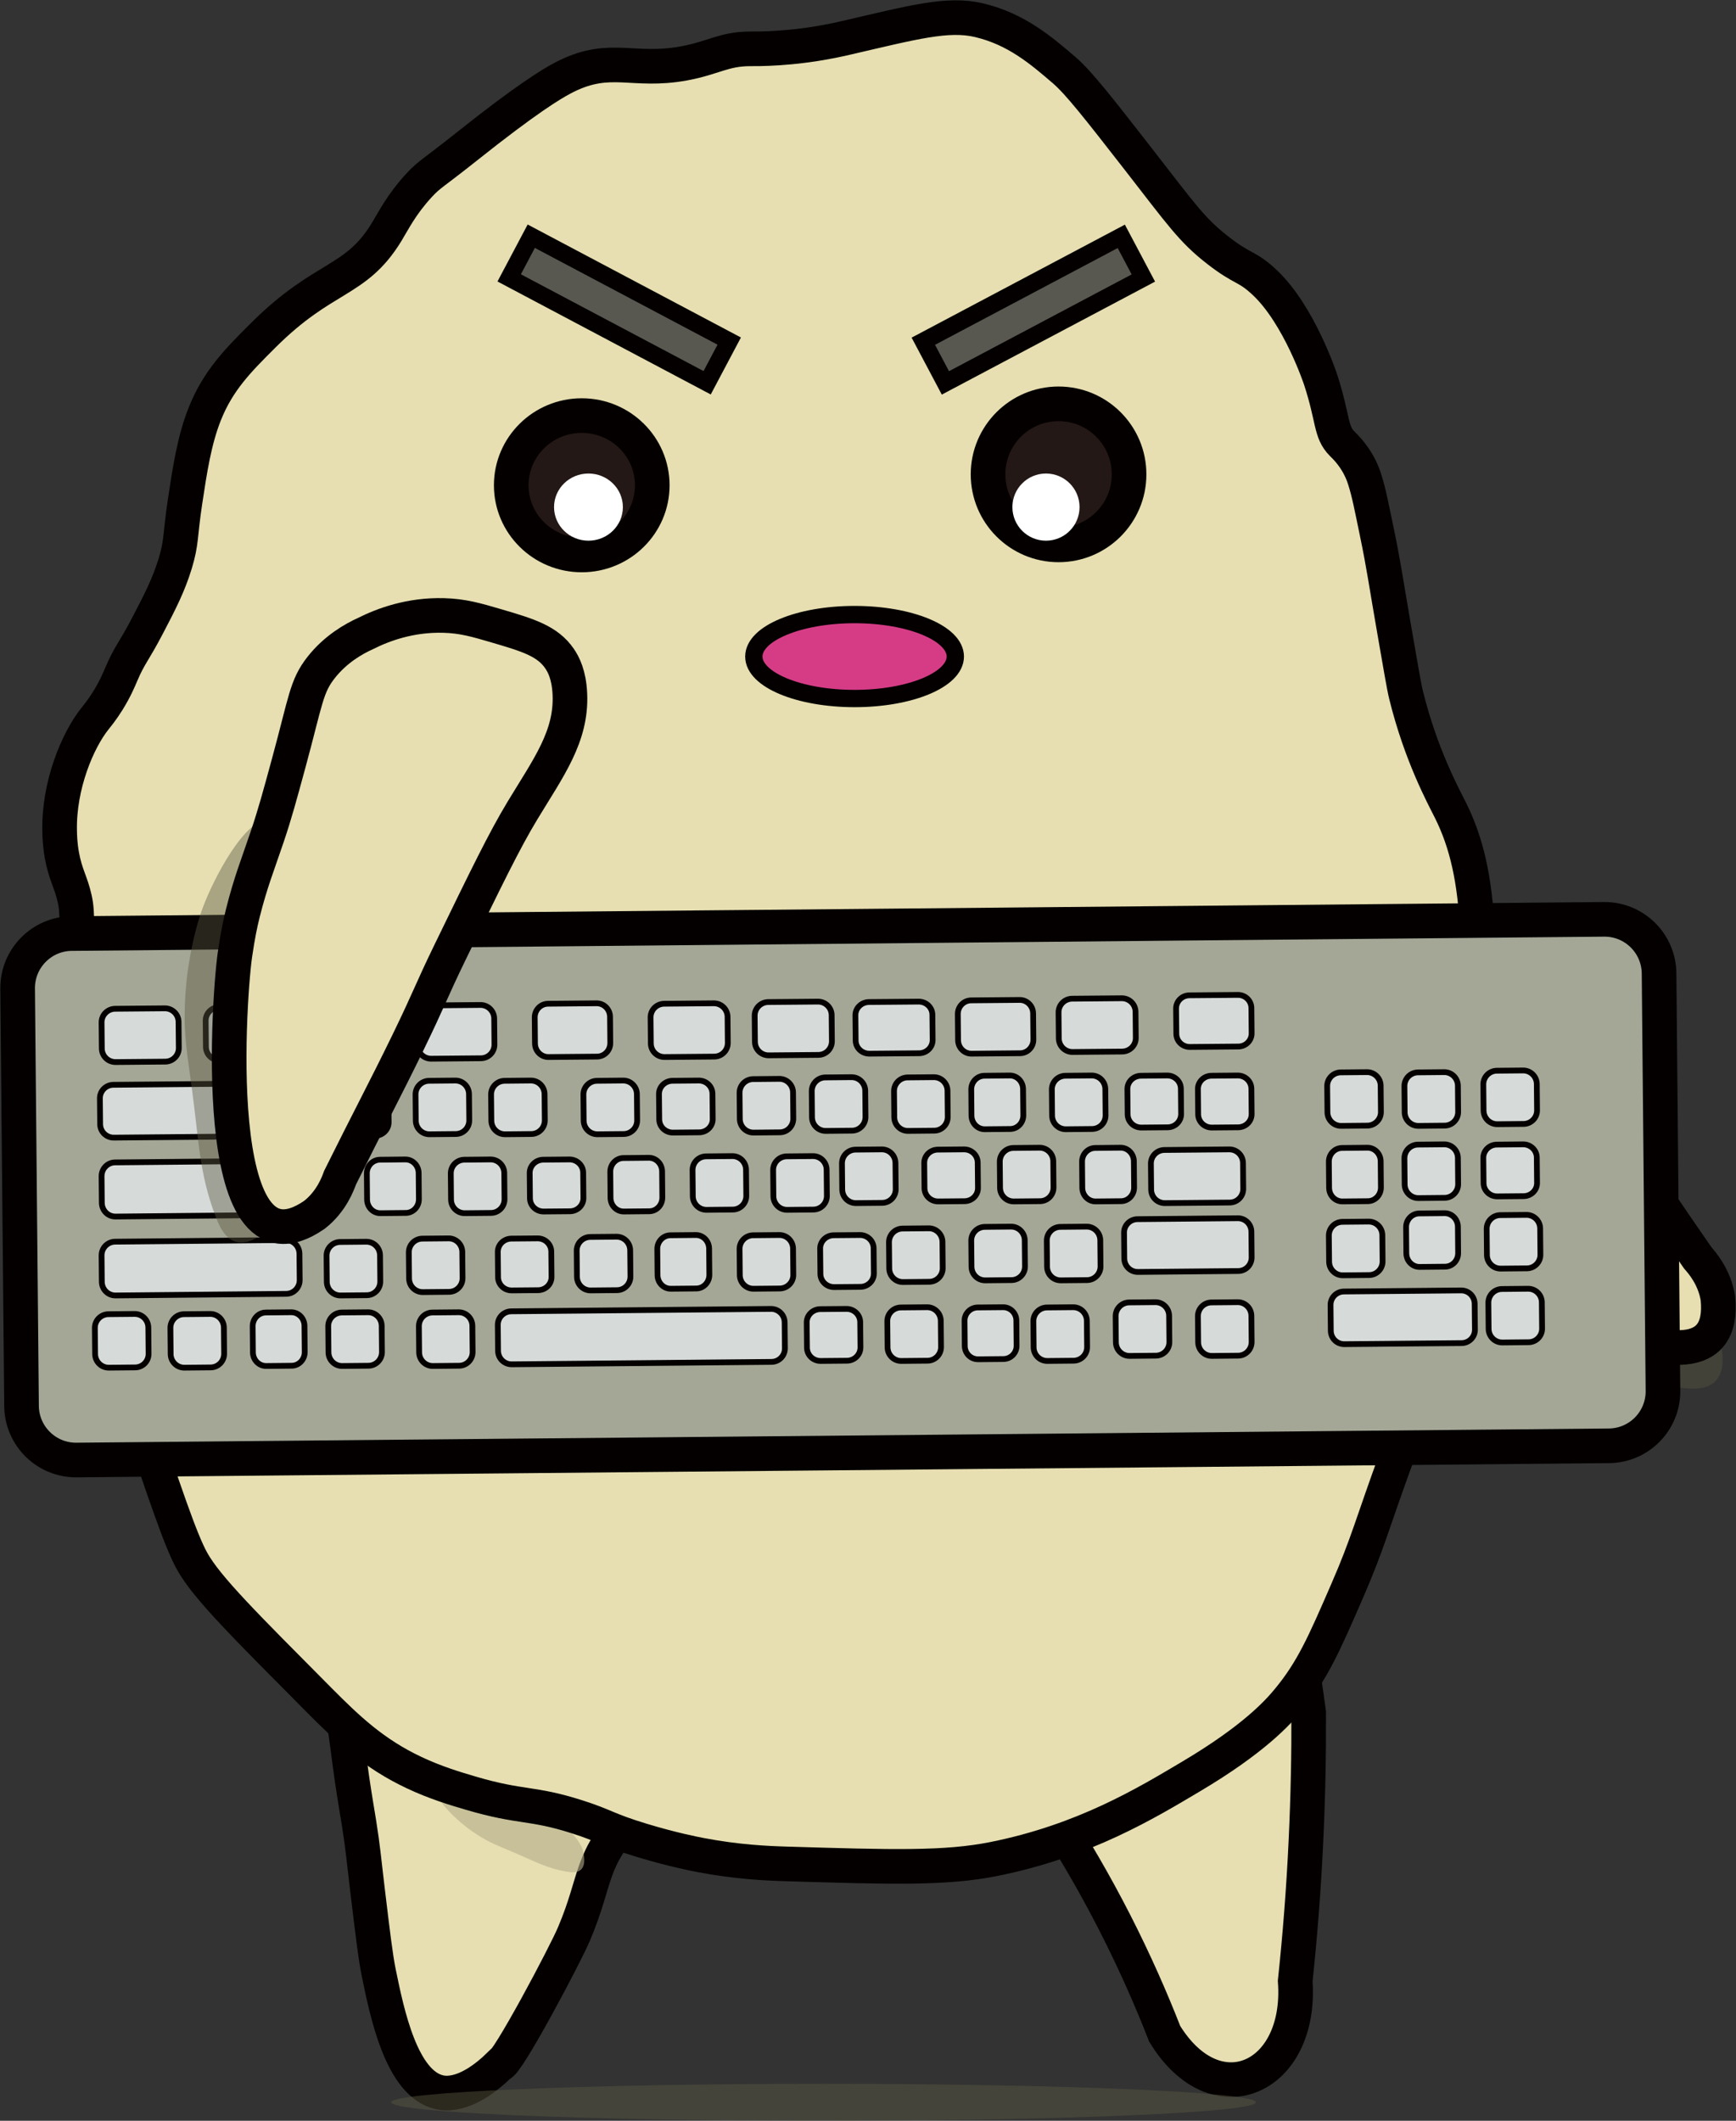 <svg width="1034" height="1263" xmlns="http://www.w3.org/2000/svg" xmlns:xlink="http://www.w3.org/1999/xlink" xml:space="preserve" overflow="hidden"><rect width="100%" height="100%" fill="#333333" stroke="none"/><g transform="translate(-2176 -690)"><path d="M2409.2 1706.28C2387.4 1687.19 2381.58 1688.96 2379.85 1690.19 2377.23 1692.07 2378.54 1696.6 2382.77 1727.99 2384.27 1739.17 2384.44 1741.08 2385.7 1749.69 2387.5 1761.9 2388.65 1768.22 2389.81 1775.51 2392.23 1790.58 2392.66 1797.04 2394.92 1815.76 2398.12 1842.37 2399.72 1855.68 2401.56 1864.69 2406.52 1888.93 2415.12 1931 2437.79 1936.04 2441.65 1936.9 2454.35 1938.56 2473.8 1919.49 2477.64 1920.27 2513.24 1852.98 2517.88 1841.69 2532.1 1808.22 2526.45 1797.71 2553.5 1769.65 2525.18 1758.57 2496 1746.37 2466.09 1732.94 2446.51 1724.15 2427.54 1715.24 2409.2 1706.28Z" stroke="#040000" stroke-width="20.625" stroke-miterlimit="8" fill="#E7DFB1" fill-rule="evenodd"/><path d="M2428.86 1737.15C2425.03 1742.63 2434.95 1758.44 2440.05 1764.83 2444.22 1770.09 2449.73 1774.79 2451.92 1776.57 2453.35 1777.75 2456.42 1780.19 2460.6 1782.87 2467.56 1787.32 2471.72 1788.81 2481.13 1792.8 2493.79 1798.16 2501.32 1802.55 2513.41 1804.61 2516.01 1805.06 2519.89 1805.58 2522.18 1803.3 2525.1 1800.39 2523.74 1794.6 2523.3 1792.52 2519.03 1772.14 2437.79 1724.34 2428.86 1737.15L2428.86 1737.15Z" fill="#B2AC8A" fill-rule="evenodd" fill-opacity="0.612"/><path d="M2982.25 1374.13C2972.86 1386.43 2995.14 1420.44 3006.69 1434.14 3016.14 1445.38 3028.8 1455.32 3033.82 1459.07 3037.1 1461.57 3044.17 1466.72 3053.83 1472.32 3069.89 1481.6 3079.58 1484.58 3101.47 1492.69 3130.88 1503.58 3148.3 1512.69 3176.61 1516.39 3182.68 1517.19 3191.79 1518.07 3197.34 1512.91 3204.39 1506.32 3201.59 1493.7 3200.71 1489.15 3192.04 1444.72 3004.14 1345.39 2982.25 1374.13L2982.25 1374.13Z" fill="#5A5742" fill-rule="evenodd" fill-opacity="0.431"/><path d="M2975.26 1142.61C2985.37 1128.43 2990.94 1126.86 2994.07 1127.68 3001.5 1129.62 2999.98 1146.33 3011.25 1173.77 3015.07 1183.09 3018.62 1189.74 3021.62 1195.37 3042.34 1229.03 3077.05 1280.1 3101.03 1316.85 3143.63 1373.53 3154.5 1392.03 3187.2 1439.08 3189.68 1441.92 3197.15 1450.38 3199.2 1463.06 3207.16 1541.18 3054.38 1440.48 3039.38 1428.42 3009.16 1405.4 3010.14 1399.03 2962.11 1352.06 2913.58 1304.6 2905.82 1304.5 2902.5 1288.6 2906.48 1269.97 2912.95 1247.58 2923.77 1223.38 2939.67 1187.82 2959.3 1161.05 2975.26 1142.61Z" stroke="#040000" stroke-width="20.625" stroke-miterlimit="8" fill="#E7DFB1" fill-rule="evenodd"/><path d="M2803.5 1771.78C2815.4 1790.13 2827.81 1811.2 2839.97 1834.98 2851.96 1858.46 2861.73 1880.73 2869.7 1901.17 2900.29 1951.18 2951.66 1927.74 2947.45 1869.81 2950.25 1843.46 2952.49 1815.49 2953.86 1786.04 2955.11 1759.53 2955.6 1734.1 2955.48 1709.93 2953.83 1698.1 2952.14 1686.29 2950.5 1674.5L2803.57 1771.77 2803.5 1771.78Z" stroke="#040000" stroke-width="20.625" stroke-miterlimit="8" fill="#E7DFB1" fill-rule="evenodd"/><path d="M2223.79 1328.52C2223.36 1312.06 2223.16 1298.64 2223.06 1289.33 2222.95 1280.03 2222.65 1268.7 2222.03 1246.04 2221.68 1233.08 2221.57 1230.17 2220.52 1225.39 2218.26 1215.15 2214.96 1211.02 2212.85 1199.27 2211.68 1192.73 2211.58 1187.73 2211.52 1184.63 2210.98 1157.73 2222.18 1130.97 2232.58 1117.96 2233.64 1116.64 2236.71 1112.94 2240.18 1107.38 2244.65 1100.2 2247.03 1094.39 2248.21 1091.61 2253.2 1079.87 2255.59 1078.49 2264 1062.36 2271.09 1048.77 2276.44 1038.52 2280.38 1025.51 2284.27 1012.7 2283.12 1009.31 2286.23 988.66 2289.06 969.864 2291.73 952.203 2297.93 936.596 2305.93 916.474 2317.95 904.476 2332.63 889.826 2369.03 853.492 2387.65 858.569 2406.15 828.373 2410.58 821.132 2414.98 811.918 2425.59 800.381 2431.77 793.669 2433.44 793.638 2453.7 777.513 2489.7 748.857 2504.36 740.097 2511.08 736.547 2512.19 735.959 2512.75 735.678 2513.36 735.378 2539.74 722.387 2553.01 733.313 2583.39 727.759 2600.54 724.625 2607.13 719.167 2622.47 719.088 2624.62 719.078 2630.92 719.178 2639.72 718.573 2643.23 718.332 2649.11 717.885 2656.18 716.923 2668.21 715.308 2677.25 713.177 2680.04 712.524 2720.18 703.245 2740.45 697.643 2759.01 702.008 2781.31 707.231 2796.3 720.154 2809.91 731.839 2818.53 739.262 2830.39 754.452 2853.79 784.489 2879.81 817.929 2885.82 826.899 2901.18 838.893 2916.54 850.887 2918.47 848.069 2929.26 858.208 2949.97 877.663 2962.6 916.117 2962.6 916.117 2970.19 939.394 2968.33 947.116 2975.31 954.144 2977.04 955.88 2983.75 962.063 2987.81 972.552 2988.3 973.83 2988.62 974.851 2988.92 975.779 2991.46 983.786 2992.91 991.656 2996.17 1007.33 3000.29 1027.16 3001.5 1036.71 3006.48 1065.31 3010.36 1087.51 3012.19 1098.64 3013.49 1103.9 3022.29 1139.54 3035.52 1163.73 3039.82 1172.33 3059.92 1212.47 3057.89 1259.93 3053.87 1354.85 3051.43 1412.42 3050.09 1443.69 3036.31 1484.73 3029.2 1505.9 3025.93 1508.34 3008.23 1556.69 2993.25 1597.59 2990.78 1609 2978.4 1637.42 2964.66 1669.04 2957.78 1684.85 2943.32 1702.34 2937.2 1709.76 2922.94 1725.71 2885.41 1747.98 2859.05 1763.62 2821.8 1786.35 2767.84 1797.13 2738.99 1802.89 2707.4 1801.93 2644.23 1800.02 2632.27 1799.66 2614.99 1798.88 2593.33 1794.76 2589.73 1794.07 2576.09 1791.41 2558.23 1785.98 2537.13 1779.57 2536.54 1777.33 2519.63 1771.95 2492.36 1763.27 2486.7 1766.81 2456.45 1757.91 2447.52 1755.27 2435.46 1751.73 2422.46 1745.57 2398.44 1734.21 2383.12 1719.62 2365.96 1702.34 2321.74 1657.8 2299.36 1635.69 2290.49 1619.86 2283.62 1607.59 2274.2 1579.51 2255.4 1523.32 2243.4 1487.45 2237.8 1469.38 2234.34 1454.9 2227.38 1425.79 2220.59 1383.13 2223.79 1328.52Z" stroke="#040000" stroke-width="20.625" stroke-miterlimit="8" fill="#E7DFB1" fill-rule="evenodd"/><path d="M2479.28 855.492 2492.43 830.674 2610.34 893.131 2597.19 917.95Z" stroke="#040000" stroke-width="10.315" stroke-miterlimit="8" fill="#595850" fill-rule="evenodd"/><path d="M2924 1942C2924 1948.08 2808.71 1953 2666.5 1953 2524.29 1953 2409 1948.08 2409 1942 2409 1935.92 2524.29 1931 2666.5 1931 2808.71 1931 2924 1935.92 2924 1942Z" fill="#5A5742" fill-rule="evenodd" fill-opacity="0.471"/><path d="M2564.5 979C2564.5 1001.92 2545.7 1020.5 2522.5 1020.5 2499.3 1020.5 2480.5 1001.92 2480.5 979 2480.5 956.08 2499.3 937.5 2522.5 937.5 2545.7 937.5 2564.5 956.08 2564.5 979Z" stroke="#040000" stroke-width="20.625" stroke-miterlimit="8" fill="#231815" fill-rule="evenodd"/><path d="M2547 992C2547 1003.05 2537.82 1012 2526.5 1012 2515.18 1012 2506 1003.05 2506 992 2506 980.954 2515.18 972 2526.5 972 2537.82 972 2547 980.954 2547 992Z" fill="#FFFFFF" fill-rule="evenodd"/><path d="M2745 1081C2745 1094.81 2718.14 1106 2685 1106 2651.86 1106 2625 1094.81 2625 1081 2625 1067.19 2651.86 1056 2685 1056 2718.14 1056 2745 1067.19 2745 1081Z" stroke="#040000" stroke-width="10.312" stroke-miterlimit="8" fill="#D63C86" fill-rule="evenodd"/><path d="M3134.37 1551.03 2221.61 1559.5C2203.66 1559.66 2189 1545.25 2188.83 1527.34L2186.5 1278.76C2186.34 1260.8 2200.75 1246.14 2218.66 1245.97L3131.39 1237.5C3149.34 1237.34 3164 1251.75 3164.17 1269.67L3166.5 1518.24C3166.7 1536.16 3152.29 1550.87 3134.37 1551.03L3134.37 1551.03Z" stroke="#040000" stroke-width="20.625" stroke-miterlimit="8" fill="#A5A796" fill-rule="evenodd"/><path d="M2462.45 1320.24 2432.88 1320.5C2428.39 1320.54 2424.73 1316.97 2424.65 1312.51L2424.5 1296.94C2424.46 1292.48 2428.05 1288.84 2432.55 1288.76L2462.12 1288.5C2466.61 1288.46 2470.27 1292.03 2470.35 1296.49L2470.5 1312.06C2470.53 1316.56 2466.94 1320.2 2462.45 1320.24Z" stroke="#040000" stroke-width="3.438" stroke-miterlimit="8" fill="#D6DBD9" fill-rule="evenodd"/><path d="M2601.45 1319.24 2571.88 1319.5C2567.39 1319.54 2563.73 1315.97 2563.65 1311.51L2563.5 1295.94C2563.46 1291.48 2567.05 1287.84 2571.55 1287.76L2601.12 1287.5C2605.61 1287.46 2609.27 1291.03 2609.35 1295.49L2609.5 1311.06C2609.54 1315.53 2605.94 1319.2 2601.45 1319.24Z" stroke="#040000" stroke-width="3.438" stroke-miterlimit="8" fill="#D6DBD9" fill-rule="evenodd"/><path d="M2274.45 1322.24 2244.88 1322.5C2240.39 1322.54 2236.73 1318.97 2236.65 1314.51L2236.5 1298.94C2236.46 1294.48 2240.05 1290.84 2244.55 1290.76L2274.12 1290.5C2278.61 1290.46 2282.27 1294.03 2282.35 1298.49L2282.5 1314.06C2282.57 1318.53 2278.94 1322.2 2274.45 1322.24Z" stroke="#040000" stroke-width="3.438" stroke-miterlimit="8" fill="#D6DBD9" fill-rule="evenodd"/><path d="M2336.45 1321.24 2306.88 1321.5C2302.39 1321.54 2298.73 1317.97 2298.65 1313.51L2298.5 1297.94C2298.46 1293.48 2302.05 1289.84 2306.55 1289.76L2336.12 1289.5C2340.61 1289.46 2344.27 1293.03 2344.35 1297.49L2344.5 1313.06C2344.57 1317.56 2340.94 1321.2 2336.45 1321.24Z" stroke="#040000" stroke-width="3.438" stroke-miterlimit="8" fill="#D6DBD9" fill-rule="evenodd"/><path d="M2844.45 1316.24 2814.88 1316.5C2810.39 1316.54 2806.73 1312.97 2806.65 1308.51L2806.5 1292.94C2806.46 1288.48 2810.05 1284.84 2814.55 1284.76L2844.12 1284.5C2848.61 1284.46 2852.27 1288.03 2852.35 1292.49L2852.5 1308.06C2852.57 1312.53 2848.95 1316.16 2844.45 1316.24Z" stroke="#040000" stroke-width="3.438" stroke-miterlimit="8" fill="#D6DBD9" fill-rule="evenodd"/><path d="M2399.62 1320.25 2370.7 1320.5C2366.3 1320.54 2362.72 1317.08 2362.65 1312.76L2362.5 1297.67C2362.46 1293.35 2365.97 1289.83 2370.37 1289.75L2399.3 1289.5C2403.69 1289.46 2407.28 1292.92 2407.35 1297.24L2407.5 1312.32C2407.57 1316.65 2404.02 1320.21 2399.62 1320.25Z" stroke="#040000" stroke-width="3.438" stroke-miterlimit="8" fill="#D6DBD9" fill-rule="evenodd"/><path d="M2663.45 1318.24 2633.88 1318.5C2629.39 1318.54 2625.73 1314.97 2625.65 1310.51L2625.5 1294.94C2625.46 1290.48 2629.05 1286.84 2633.55 1286.76L2663.12 1286.5C2667.61 1286.46 2671.27 1290.03 2671.35 1294.49L2671.5 1310.06C2671.54 1314.53 2667.94 1318.2 2663.45 1318.24Z" stroke="#040000" stroke-width="3.438" stroke-miterlimit="8" fill="#D6DBD9" fill-rule="evenodd"/><path d="M2723.45 1317.25 2693.88 1317.5C2689.39 1317.54 2685.73 1314.09 2685.65 1309.76L2685.5 1294.68C2685.46 1290.35 2689.05 1286.83 2693.55 1286.75L2723.12 1286.5C2727.61 1286.46 2731.27 1289.92 2731.35 1294.24L2731.5 1309.33C2731.53 1313.68 2727.94 1317.21 2723.45 1317.25Z" stroke="#040000" stroke-width="3.438" stroke-miterlimit="8" fill="#D6DBD9" fill-rule="evenodd"/><path d="M2783.62 1317.24 2754.7 1317.5C2750.3 1317.54 2746.72 1313.97 2746.65 1309.51L2746.5 1293.94C2746.46 1289.48 2749.97 1285.84 2754.37 1285.76L2783.3 1285.5C2787.69 1285.46 2791.28 1289.03 2791.35 1293.49L2791.5 1309.06C2791.57 1313.53 2788.02 1317.2 2783.62 1317.24Z" stroke="#040000" stroke-width="3.438" stroke-miterlimit="8" fill="#D6DBD9" fill-rule="evenodd"/><path d="M2531.62 1319.24 2502.7 1319.5C2498.3 1319.54 2494.72 1315.98 2494.65 1311.5L2494.5 1295.94C2494.46 1291.48 2497.97 1287.84 2502.37 1287.76L2531.3 1287.5C2535.69 1287.46 2539.28 1291.03 2539.35 1295.49L2539.5 1311.06C2539.56 1315.57 2536.02 1319.2 2531.62 1319.24Z" stroke="#040000" stroke-width="3.438" stroke-miterlimit="8" fill="#D6DBD9" fill-rule="evenodd"/><path d="M2913.62 1313.25 2884.7 1313.5C2880.3 1313.54 2876.72 1310.08 2876.65 1305.76L2876.5 1290.67C2876.46 1286.35 2879.97 1282.83 2884.37 1282.75L2913.3 1282.5C2917.69 1282.46 2921.28 1285.92 2921.35 1290.24L2921.5 1305.32C2921.57 1309.66 2918.02 1313.21 2913.62 1313.25Z" stroke="#040000" stroke-width="3.438" stroke-miterlimit="8" fill="#D6DBD9" fill-rule="evenodd"/><path d="M2303.52 1366.96 2243.81 1367.5C2239.36 1367.54 2235.72 1364.01 2235.65 1359.58L2235.5 1344.14C2235.46 1339.72 2239.02 1336.11 2243.48 1336.04L2303.19 1335.5C2307.64 1335.46 2311.28 1338.99 2311.35 1343.42L2311.5 1358.86C2311.56 1363.32 2307.97 1366.93 2303.52 1366.96Z" stroke="#040000" stroke-width="3.438" stroke-miterlimit="8" fill="#D6DBD9" fill-rule="evenodd"/><path d="M2353.73 1366.35 2338.59 1366.5C2334.26 1366.54 2330.72 1362.96 2330.64 1358.48L2330.5 1342.85C2330.46 1338.38 2333.93 1334.73 2338.27 1334.65L2353.41 1334.5C2357.74 1334.46 2361.28 1338.04 2361.36 1342.52L2361.5 1358.15C2361.53 1362.66 2358.06 1366.31 2353.73 1366.35Z" stroke="#040000" stroke-width="3.438" stroke-miterlimit="8" fill="#D6DBD9" fill-rule="evenodd"/><path d="M2399.48 1366.35 2383.85 1366.5C2379.38 1366.54 2375.73 1362.96 2375.65 1358.48L2375.5 1342.85C2375.46 1338.38 2379.04 1334.73 2383.52 1334.65L2399.15 1334.5C2403.62 1334.46 2407.27 1338.04 2407.35 1342.52L2407.5 1358.15C2407.57 1362.63 2403.95 1366.31 2399.48 1366.35Z" stroke="#040000" stroke-width="3.438" stroke-miterlimit="8" fill="#D6DBD9" fill-rule="evenodd"/><path d="M2447.48 1365.35 2431.85 1365.5C2427.38 1365.54 2423.73 1361.96 2423.65 1357.48L2423.5 1341.85C2423.46 1337.38 2427.04 1333.73 2431.52 1333.65L2447.15 1333.5C2451.62 1333.46 2455.27 1337.04 2455.35 1341.52L2455.5 1357.15C2455.57 1361.63 2451.96 1365.31 2447.48 1365.35Z" stroke="#040000" stroke-width="3.438" stroke-miterlimit="8" fill="#D6DBD9" fill-rule="evenodd"/><path d="M2492.48 1365.35 2476.85 1365.5C2472.38 1365.54 2468.73 1361.96 2468.65 1357.48L2468.5 1341.85C2468.46 1337.38 2472.04 1333.73 2476.52 1333.65L2492.15 1333.5C2496.62 1333.46 2500.27 1337.04 2500.35 1341.52L2500.5 1357.15C2500.53 1361.66 2496.96 1365.31 2492.48 1365.35L2492.48 1365.35Z" stroke="#040000" stroke-width="3.438" stroke-miterlimit="8" fill="#D6DBD9" fill-rule="evenodd"/><path d="M2547.48 1365.35 2531.85 1365.5C2527.38 1365.54 2523.73 1361.96 2523.65 1357.48L2523.5 1341.85C2523.46 1337.38 2527.04 1333.73 2531.52 1333.65L2547.15 1333.5C2551.62 1333.46 2555.27 1337.04 2555.35 1341.52L2555.5 1357.15C2555.57 1361.63 2551.96 1365.31 2547.48 1365.35Z" stroke="#040000" stroke-width="3.438" stroke-miterlimit="8" fill="#D6DBD9" fill-rule="evenodd"/><path d="M2592.48 1364.36 2576.85 1364.5C2572.38 1364.54 2568.73 1361.07 2568.65 1356.73L2568.5 1341.59C2568.46 1337.26 2572.04 1333.72 2576.52 1333.64L2592.15 1333.5C2596.62 1333.46 2600.27 1336.93 2600.35 1341.27L2600.5 1356.4C2600.57 1360.78 2596.95 1364.32 2592.48 1364.36Z" stroke="#040000" stroke-width="3.438" stroke-miterlimit="8" fill="#D6DBD9" fill-rule="evenodd"/><path d="M2640.48 1364.35 2624.85 1364.5C2620.38 1364.54 2616.73 1360.96 2616.65 1356.48L2616.5 1340.85C2616.46 1336.38 2620.04 1332.73 2624.52 1332.65L2640.15 1332.5C2644.62 1332.46 2648.28 1336.04 2648.35 1340.52L2648.5 1356.15C2648.53 1360.66 2644.95 1364.31 2640.48 1364.35Z" stroke="#040000" stroke-width="3.438" stroke-miterlimit="8" fill="#D6DBD9" fill-rule="evenodd"/><path d="M2683.48 1363.35 2667.85 1363.5C2663.38 1363.54 2659.73 1359.96 2659.65 1355.48L2659.5 1339.85C2659.46 1335.38 2663.04 1331.73 2667.52 1331.65L2683.15 1331.5C2687.62 1331.46 2691.27 1335.04 2691.35 1339.52L2691.5 1355.15C2691.54 1359.63 2687.95 1363.31 2683.48 1363.35Z" stroke="#040000" stroke-width="3.438" stroke-miterlimit="8" fill="#D6DBD9" fill-rule="evenodd"/><path d="M2732.48 1363.35 2716.85 1363.5C2712.38 1363.54 2708.73 1359.96 2708.65 1355.48L2708.5 1339.85C2708.46 1335.38 2712.04 1331.73 2716.52 1331.65L2732.15 1331.5C2736.62 1331.46 2740.27 1335.04 2740.35 1339.52L2740.5 1355.15C2740.54 1359.63 2736.95 1363.31 2732.48 1363.35Z" stroke="#040000" stroke-width="3.438" stroke-miterlimit="8" fill="#D6DBD9" fill-rule="evenodd"/><path d="M2777.73 1362.35 2762.59 1362.5C2758.26 1362.54 2754.72 1358.96 2754.64 1354.48L2754.5 1338.85C2754.46 1334.38 2757.93 1330.73 2762.27 1330.65L2777.41 1330.5C2781.74 1330.46 2785.28 1334.04 2785.35 1338.52L2785.5 1354.15C2785.57 1358.63 2782.07 1362.31 2777.73 1362.35Z" stroke="#040000" stroke-width="3.438" stroke-miterlimit="8" fill="#D6DBD9" fill-rule="evenodd"/><path d="M2826.48 1362.35 2810.85 1362.5C2806.38 1362.54 2802.73 1358.96 2802.65 1354.48L2802.5 1338.85C2802.46 1334.38 2806.04 1330.73 2810.52 1330.65L2826.15 1330.5C2830.62 1330.46 2834.27 1334.04 2834.35 1338.52L2834.5 1354.14C2834.57 1358.66 2830.96 1362.31 2826.48 1362.35Z" stroke="#040000" stroke-width="3.438" stroke-miterlimit="8" fill="#D6DBD9" fill-rule="evenodd"/><path d="M2871.48 1361.36 2855.85 1361.5C2851.38 1361.54 2847.73 1358.07 2847.65 1353.73L2847.5 1338.59C2847.46 1334.26 2851.04 1330.72 2855.52 1330.65L2871.15 1330.5C2875.62 1330.46 2879.28 1333.93 2879.35 1338.27L2879.5 1353.41C2879.53 1357.78 2875.96 1361.32 2871.48 1361.36Z" stroke="#040000" stroke-width="3.438" stroke-miterlimit="8" fill="#D6DBD9" fill-rule="evenodd"/><path d="M2913.48 1361.36 2897.85 1361.5C2893.38 1361.54 2889.73 1358.07 2889.65 1353.73L2889.5 1338.59C2889.46 1334.26 2893.04 1330.72 2897.52 1330.64L2913.15 1330.5C2917.62 1330.46 2921.27 1333.93 2921.35 1338.27L2921.5 1353.41C2921.57 1357.78 2917.95 1361.32 2913.48 1361.36Z" stroke="#040000" stroke-width="3.438" stroke-miterlimit="8" fill="#D6DBD9" fill-rule="evenodd"/><path d="M2417.73 1412.35 2402.59 1412.5C2398.26 1412.54 2394.72 1408.96 2394.64 1404.48L2394.5 1388.85C2394.46 1384.38 2397.93 1380.73 2402.27 1380.65L2417.41 1380.5C2421.74 1380.46 2425.28 1384.04 2425.36 1388.52L2425.5 1404.15C2425.54 1408.63 2422.07 1412.31 2417.73 1412.35Z" stroke="#040000" stroke-width="3.438" stroke-miterlimit="8" fill="#D6DBD9" fill-rule="evenodd"/><path d="M2468.48 1412.35 2452.85 1412.5C2448.38 1412.54 2444.73 1408.96 2444.65 1404.48L2444.5 1388.85C2444.46 1384.38 2448.04 1380.73 2452.52 1380.65L2468.15 1380.5C2472.62 1380.46 2476.27 1384.04 2476.35 1388.52L2476.5 1404.15C2476.54 1408.63 2472.95 1412.31 2468.48 1412.35Z" stroke="#040000" stroke-width="3.438" stroke-miterlimit="8" fill="#D6DBD9" fill-rule="evenodd"/><path d="M2515.48 1411.36 2499.85 1411.5C2495.38 1411.54 2491.73 1408.07 2491.65 1403.73L2491.5 1388.59C2491.46 1384.26 2495.04 1380.72 2499.52 1380.64L2515.15 1380.5C2519.62 1380.46 2523.27 1383.93 2523.35 1388.27L2523.5 1403.41C2523.57 1407.75 2519.95 1411.32 2515.48 1411.36Z" stroke="#040000" stroke-width="3.438" stroke-miterlimit="8" fill="#D6DBD9" fill-rule="evenodd"/><path d="M2562.73 1411.35 2547.59 1411.5C2543.26 1411.54 2539.72 1407.96 2539.64 1403.48L2539.5 1387.85C2539.46 1383.38 2542.93 1379.73 2547.27 1379.65L2562.41 1379.5C2566.74 1379.46 2570.28 1383.04 2570.36 1387.52L2570.5 1403.15C2570.53 1407.66 2567.07 1411.31 2562.73 1411.35Z" stroke="#040000" stroke-width="3.438" stroke-miterlimit="8" fill="#D6DBD9" fill-rule="evenodd"/><path d="M2612.48 1410.35 2596.85 1410.5C2592.38 1410.54 2588.73 1406.96 2588.65 1402.48L2588.5 1386.85C2588.46 1382.38 2592.04 1378.73 2596.52 1378.65L2612.15 1378.5C2616.62 1378.46 2620.27 1382.04 2620.35 1386.52L2620.5 1402.14C2620.57 1406.63 2616.95 1410.31 2612.48 1410.35Z" stroke="#040000" stroke-width="3.438" stroke-miterlimit="8" fill="#D6DBD9" fill-rule="evenodd"/><path d="M2660.48 1410.35 2644.85 1410.5C2640.38 1410.54 2636.73 1406.96 2636.65 1402.48L2636.5 1386.85C2636.46 1382.38 2640.04 1378.73 2644.52 1378.65L2660.15 1378.5C2664.62 1378.46 2668.27 1382.04 2668.35 1386.52L2668.5 1402.15C2668.57 1406.63 2664.96 1410.31 2660.48 1410.35Z" stroke="#040000" stroke-width="3.438" stroke-miterlimit="8" fill="#D6DBD9" fill-rule="evenodd"/><path d="M2701.48 1406.35 2685.85 1406.5C2681.38 1406.54 2677.73 1402.96 2677.65 1398.48L2677.5 1382.85C2677.46 1378.38 2681.04 1374.73 2685.52 1374.65L2701.15 1374.5C2705.62 1374.46 2709.27 1378.04 2709.35 1382.52L2709.5 1398.15C2709.57 1402.66 2705.95 1406.31 2701.48 1406.35Z" stroke="#040000" stroke-width="3.438" stroke-miterlimit="8" fill="#D6DBD9" fill-rule="evenodd"/><path d="M2750.48 1405.36 2734.85 1405.5C2730.38 1405.54 2726.73 1402.07 2726.65 1397.73L2726.5 1382.59C2726.46 1378.26 2730.04 1374.72 2734.52 1374.64L2750.15 1374.5C2754.62 1374.46 2758.27 1377.93 2758.35 1382.27L2758.5 1397.41C2758.57 1401.79 2754.95 1405.32 2750.48 1405.36Z" stroke="#040000" stroke-width="3.438" stroke-miterlimit="8" fill="#D6DBD9" fill-rule="evenodd"/><path d="M2795.48 1405.35 2779.85 1405.5C2775.38 1405.54 2771.73 1401.96 2771.65 1397.48L2771.5 1381.85C2771.46 1377.38 2775.04 1373.73 2779.52 1373.65L2795.15 1373.5C2799.62 1373.46 2803.28 1377.04 2803.35 1381.52L2803.5 1397.15C2803.53 1401.66 2799.95 1405.31 2795.48 1405.35Z" stroke="#040000" stroke-width="3.438" stroke-miterlimit="8" fill="#D6DBD9" fill-rule="evenodd"/><path d="M2843.73 1405.35 2828.59 1405.5C2824.26 1405.54 2820.72 1401.96 2820.64 1397.48L2820.5 1381.85C2820.46 1377.38 2823.93 1373.73 2828.27 1373.65L2843.41 1373.5C2847.74 1373.46 2851.28 1377.04 2851.36 1381.52L2851.5 1397.15C2851.54 1401.63 2848.07 1405.31 2843.73 1405.35Z" stroke="#040000" stroke-width="3.438" stroke-miterlimit="8" fill="#D6DBD9" fill-rule="evenodd"/><path d="M2324.56 1413.74 2244.77 1414.5C2240.34 1414.54 2236.72 1410.92 2236.65 1406.38L2236.5 1390.56C2236.46 1386.03 2240 1382.34 2244.44 1382.26L2324.23 1381.5C2328.66 1381.46 2332.28 1385.08 2332.35 1389.62L2332.5 1405.44C2332.57 1409.97 2328.99 1413.7 2324.56 1413.74Z" stroke="#040000" stroke-width="3.438" stroke-miterlimit="8" fill="#D6DBD9" fill-rule="evenodd"/><path d="M2394.48 1461.35 2378.85 1461.5C2374.38 1461.54 2370.73 1457.96 2370.65 1453.48L2370.5 1437.85C2370.46 1433.38 2374.04 1429.73 2378.52 1429.65L2394.15 1429.5C2398.62 1429.46 2402.27 1433.04 2402.35 1437.52L2402.5 1453.15C2402.54 1457.63 2398.95 1461.31 2394.48 1461.35Z" stroke="#040000" stroke-width="3.438" stroke-miterlimit="8" fill="#D6DBD9" fill-rule="evenodd"/><path d="M2368.48 1412.35 2352.85 1412.5C2348.38 1412.54 2344.73 1408.96 2344.65 1404.48L2344.5 1388.85C2344.46 1384.38 2348.04 1380.73 2352.52 1380.65L2368.15 1380.5C2372.62 1380.46 2376.27 1384.04 2376.35 1388.52L2376.5 1404.15C2376.57 1408.63 2372.95 1412.31 2368.48 1412.35Z" stroke="#040000" stroke-width="3.438" stroke-miterlimit="8" fill="#D6DBD9" fill-rule="evenodd"/><path d="M2908.47 1406.16 2869.86 1406.5C2865.38 1406.54 2861.73 1402.98 2861.65 1398.53L2861.5 1383C2861.46 1378.55 2865.04 1374.92 2869.53 1374.85L2908.14 1374.5C2912.62 1374.46 2916.27 1378.02 2916.35 1382.47L2916.5 1398C2916.53 1402.49 2912.95 1406.12 2908.47 1406.16L2908.47 1406.16Z" stroke="#040000" stroke-width="3.438" stroke-miterlimit="8" fill="#D6DBD9" fill-rule="evenodd"/><path d="M2346.5 1460.53 2244.83 1461.5C2240.37 1461.54 2236.72 1457.94 2236.65 1453.43L2236.5 1437.72C2236.46 1433.22 2240.03 1429.55 2244.5 1429.47L2346.17 1428.5C2350.63 1428.46 2354.27 1432.06 2354.35 1436.57L2354.5 1452.28C2354.54 1456.79 2350.96 1460.49 2346.5 1460.53Z" stroke="#040000" stroke-width="3.438" stroke-miterlimit="8" fill="#D6DBD9" fill-rule="evenodd"/><path d="M2443.48 1459.35 2427.85 1459.5C2423.38 1459.54 2419.73 1455.96 2419.65 1451.48L2419.5 1435.85C2419.46 1431.38 2423.04 1427.73 2427.52 1427.65L2443.15 1427.5C2447.62 1427.46 2451.27 1431.04 2451.35 1435.52L2451.5 1451.15C2451.57 1455.63 2447.95 1459.31 2443.48 1459.35Z" stroke="#040000" stroke-width="3.438" stroke-miterlimit="8" fill="#D6DBD9" fill-rule="evenodd"/><path d="M2496.48 1458.36 2480.85 1458.5C2476.38 1458.54 2472.73 1455.07 2472.65 1450.73L2472.5 1435.59C2472.46 1431.26 2476.04 1427.72 2480.52 1427.64L2496.15 1427.5C2500.62 1427.46 2504.27 1430.93 2504.35 1435.27L2504.5 1450.41C2504.57 1454.78 2500.95 1458.32 2496.48 1458.36Z" stroke="#040000" stroke-width="3.438" stroke-miterlimit="8" fill="#D6DBD9" fill-rule="evenodd"/><path d="M2543.48 1458.35 2527.85 1458.5C2523.38 1458.54 2519.73 1454.96 2519.65 1450.48L2519.5 1434.85C2519.46 1430.38 2523.04 1426.73 2527.52 1426.65L2543.15 1426.5C2547.62 1426.46 2551.27 1430.04 2551.35 1434.52L2551.5 1450.15C2551.57 1454.66 2547.95 1458.31 2543.48 1458.35Z" stroke="#040000" stroke-width="3.438" stroke-miterlimit="8" fill="#D6DBD9" fill-rule="evenodd"/><path d="M2590.73 1457.35 2575.59 1457.5C2571.26 1457.54 2567.72 1453.96 2567.64 1449.48L2567.5 1433.85C2567.46 1429.38 2570.93 1425.73 2575.27 1425.65L2590.41 1425.5C2594.74 1425.46 2598.28 1429.04 2598.36 1433.52L2598.5 1449.15C2598.53 1453.63 2595.06 1457.31 2590.73 1457.35Z" stroke="#040000" stroke-width="3.438" stroke-miterlimit="8" fill="#D6DBD9" fill-rule="evenodd"/><path d="M2640.48 1457.35 2624.85 1457.5C2620.38 1457.54 2616.73 1453.96 2616.65 1449.48L2616.5 1433.85C2616.46 1429.38 2620.04 1425.73 2624.52 1425.65L2640.15 1425.5C2644.62 1425.46 2648.27 1429.04 2648.35 1433.52L2648.5 1449.15C2648.57 1453.63 2644.96 1457.27 2640.48 1457.35Z" stroke="#040000" stroke-width="3.438" stroke-miterlimit="8" fill="#D6DBD9" fill-rule="evenodd"/><path d="M2688.48 1456.36 2672.85 1456.5C2668.38 1456.54 2664.73 1453.07 2664.65 1448.73L2664.5 1433.59C2664.46 1429.26 2668.04 1425.72 2672.52 1425.64L2688.15 1425.5C2692.62 1425.46 2696.27 1428.93 2696.35 1433.27L2696.5 1448.41C2696.53 1452.78 2692.96 1456.32 2688.48 1456.36Z" stroke="#040000" stroke-width="3.438" stroke-miterlimit="8" fill="#D6DBD9" fill-rule="evenodd"/><path d="M2729.48 1453.35 2713.85 1453.5C2709.38 1453.54 2705.73 1449.96 2705.65 1445.48L2705.5 1429.85C2705.46 1425.38 2709.04 1421.73 2713.52 1421.65L2729.15 1421.5C2733.62 1421.46 2737.27 1425.04 2737.35 1429.52L2737.5 1445.15C2737.57 1449.66 2733.96 1453.31 2729.48 1453.35Z" stroke="#040000" stroke-width="3.438" stroke-miterlimit="8" fill="#D6DBD9" fill-rule="evenodd"/><path d="M2778.48 1452.35 2762.85 1452.5C2758.38 1452.54 2754.73 1448.96 2754.65 1444.48L2754.5 1428.85C2754.46 1424.38 2758.04 1420.73 2762.52 1420.65L2778.15 1420.5C2782.62 1420.46 2786.27 1424.04 2786.35 1428.52L2786.5 1444.15C2786.57 1448.63 2782.96 1452.31 2778.48 1452.35Z" stroke="#040000" stroke-width="3.438" stroke-miterlimit="8" fill="#D6DBD9" fill-rule="evenodd"/><path d="M2823.48 1452.35 2807.85 1452.5C2803.38 1452.54 2799.73 1448.96 2799.65 1444.48L2799.5 1428.85C2799.46 1424.38 2803.04 1420.73 2807.52 1420.65L2823.15 1420.5C2827.62 1420.46 2831.27 1424.04 2831.35 1428.52L2831.5 1444.15C2831.54 1448.62 2827.96 1452.31 2823.48 1452.35Z" stroke="#040000" stroke-width="3.438" stroke-miterlimit="8" fill="#D6DBD9" fill-rule="evenodd"/><path d="M2913.55 1446.94 2853.78 1447.5C2849.34 1447.54 2845.72 1444.01 2845.65 1439.58L2845.5 1424.16C2845.46 1419.74 2849.01 1416.13 2853.45 1416.06L2913.22 1415.5C2917.66 1415.46 2921.28 1418.99 2921.35 1423.42L2921.5 1438.84C2921.53 1443.3 2917.98 1446.9 2913.55 1446.94Z" stroke="#040000" stroke-width="3.438" stroke-miterlimit="8" fill="#D6DBD9" fill-rule="evenodd"/><path d="M2256.48 1504.35 2240.85 1504.5C2236.38 1504.54 2232.73 1500.96 2232.65 1496.48L2232.5 1480.85C2232.46 1476.38 2236.04 1472.73 2240.52 1472.65L2256.15 1472.5C2260.62 1472.46 2264.27 1476.04 2264.35 1480.52L2264.5 1496.15C2264.57 1500.66 2260.99 1504.32 2256.48 1504.35Z" stroke="#040000" stroke-width="3.438" stroke-miterlimit="8" fill="#D6DBD9" fill-rule="evenodd"/><path d="M2301.48 1504.35 2285.85 1504.5C2281.38 1504.54 2277.73 1500.96 2277.65 1496.48L2277.5 1480.85C2277.46 1476.38 2281.04 1472.73 2285.52 1472.65L2301.15 1472.5C2305.62 1472.46 2309.27 1476.04 2309.35 1480.52L2309.5 1496.15C2309.53 1500.66 2305.95 1504.31 2301.48 1504.35Z" stroke="#040000" stroke-width="3.438" stroke-miterlimit="8" fill="#D6DBD9" fill-rule="evenodd"/><path d="M2349.73 1503.35 2334.59 1503.5C2330.26 1503.54 2326.72 1499.96 2326.64 1495.48L2326.5 1479.85C2326.46 1475.38 2329.93 1471.73 2334.27 1471.65L2349.41 1471.5C2353.74 1471.46 2357.28 1475.04 2357.35 1479.52L2357.5 1495.15C2357.57 1499.63 2354.06 1503.31 2349.73 1503.35Z" stroke="#040000" stroke-width="3.438" stroke-miterlimit="8" fill="#D6DBD9" fill-rule="evenodd"/><path d="M2395.48 1503.35 2379.85 1503.5C2375.38 1503.54 2371.73 1499.96 2371.65 1495.48L2371.5 1479.85C2371.46 1475.38 2375.04 1471.73 2379.52 1471.65L2395.15 1471.5C2399.62 1471.46 2403.27 1475.04 2403.35 1479.52L2403.5 1495.15C2403.54 1499.63 2399.95 1503.31 2395.48 1503.35Z" stroke="#040000" stroke-width="3.438" stroke-miterlimit="8" fill="#D6DBD9" fill-rule="evenodd"/><path d="M2449.48 1503.35 2433.85 1503.5C2429.38 1503.54 2425.73 1499.96 2425.65 1495.48L2425.5 1479.85C2425.46 1475.38 2429.04 1471.73 2433.52 1471.65L2449.15 1471.5C2453.62 1471.46 2457.27 1475.04 2457.35 1479.52L2457.5 1495.15C2457.54 1499.63 2453.96 1503.31 2449.48 1503.35Z" stroke="#040000" stroke-width="3.438" stroke-miterlimit="8" fill="#D6DBD9" fill-rule="evenodd"/><path d="M2635.52 1501.06 2480.81 1502.5C2476.35 1502.54 2472.72 1498.99 2472.65 1494.55L2472.5 1479.07C2472.46 1474.63 2476.02 1471.01 2480.48 1470.94L2635.19 1469.5C2639.64 1469.46 2643.28 1473.01 2643.35 1477.45L2643.5 1492.93C2643.56 1497.41 2639.97 1501.02 2635.52 1501.06Z" stroke="#040000" stroke-width="3.438" stroke-miterlimit="8" fill="#D6DBD9" fill-rule="evenodd"/><path d="M2680.48 1500.36 2664.85 1500.5C2660.38 1500.54 2656.73 1497.07 2656.65 1492.73L2656.5 1477.59C2656.46 1473.26 2660.04 1469.72 2664.52 1469.64L2680.15 1469.5C2684.62 1469.46 2688.27 1472.93 2688.35 1477.27L2688.5 1492.41C2688.54 1496.74 2684.95 1500.32 2680.48 1500.36Z" stroke="#040000" stroke-width="3.438" stroke-miterlimit="8" fill="#D6DBD9" fill-rule="evenodd"/><path d="M2728.48 1500.35 2712.85 1500.5C2708.38 1500.54 2704.73 1496.96 2704.65 1492.48L2704.5 1476.85C2704.46 1472.38 2708.04 1468.73 2712.52 1468.65L2728.15 1468.5C2732.62 1468.46 2736.27 1472.04 2736.35 1476.52L2736.5 1492.15C2736.57 1496.63 2732.95 1500.31 2728.48 1500.35Z" stroke="#040000" stroke-width="3.438" stroke-miterlimit="8" fill="#D6DBD9" fill-rule="evenodd"/><path d="M2773.73 1499.36 2758.59 1499.5C2754.26 1499.54 2750.72 1496.07 2750.64 1491.73L2750.5 1476.59C2750.46 1472.26 2753.93 1468.72 2758.27 1468.64L2773.41 1468.5C2777.74 1468.46 2781.28 1471.93 2781.36 1476.27L2781.5 1491.41C2781.54 1495.75 2778.07 1499.28 2773.73 1499.36Z" stroke="#040000" stroke-width="3.438" stroke-miterlimit="8" fill="#D6DBD9" fill-rule="evenodd"/><path d="M2815.48 1500.35 2799.85 1500.5C2795.38 1500.54 2791.73 1496.96 2791.65 1492.48L2791.5 1476.85C2791.46 1472.38 2795.04 1468.73 2799.52 1468.65L2815.15 1468.5C2819.62 1468.46 2823.27 1472.04 2823.35 1476.52L2823.5 1492.15C2823.57 1496.63 2819.95 1500.31 2815.48 1500.35Z" stroke="#040000" stroke-width="3.438" stroke-miterlimit="8" fill="#D6DBD9" fill-rule="evenodd"/><path d="M2864.48 1497.35 2848.85 1497.5C2844.38 1497.54 2840.73 1493.96 2840.65 1489.48L2840.5 1473.85C2840.46 1469.38 2844.04 1465.73 2848.52 1465.65L2864.15 1465.5C2868.62 1465.46 2872.27 1469.04 2872.35 1473.52L2872.5 1489.15C2872.57 1493.66 2868.95 1497.31 2864.48 1497.35Z" stroke="#040000" stroke-width="3.438" stroke-miterlimit="8" fill="#D6DBD9" fill-rule="evenodd"/><path d="M2913.48 1497.35 2897.85 1497.5C2893.38 1497.54 2889.73 1493.96 2889.65 1489.48L2889.5 1473.85C2889.46 1469.38 2893.04 1465.73 2897.52 1465.65L2913.15 1465.5C2917.62 1465.46 2921.27 1469.04 2921.35 1473.52L2921.5 1489.15C2921.53 1493.66 2917.95 1497.31 2913.48 1497.35Z" stroke="#040000" stroke-width="3.438" stroke-miterlimit="8" fill="#D6DBD9" fill-rule="evenodd"/><path d="M2990.48 1360.35 2974.85 1360.5C2970.38 1360.54 2966.73 1356.96 2966.65 1352.48L2966.5 1336.85C2966.46 1332.38 2970.04 1328.73 2974.52 1328.65L2990.14 1328.5C2994.62 1328.46 2998.27 1332.04 2998.35 1336.52L2998.5 1352.15C2998.58 1356.63 2994.96 1360.28 2990.48 1360.35Z" stroke="#040000" stroke-width="3.438" stroke-miterlimit="8" fill="#D6DBD9" fill-rule="evenodd"/><path d="M3083.48 1359.35 3067.85 1359.5C3063.38 1359.54 3059.73 1355.96 3059.65 1351.48L3059.5 1335.85C3059.46 1331.38 3063.04 1327.73 3067.52 1327.65L3083.14 1327.5C3087.62 1327.46 3091.27 1331.04 3091.35 1335.52L3091.5 1351.15C3091.57 1355.63 3087.96 1359.31 3083.48 1359.35Z" stroke="#040000" stroke-width="3.438" stroke-miterlimit="8" fill="#D6DBD9" fill-rule="evenodd"/><path d="M3036.48 1360.35 3020.85 1360.5C3016.38 1360.54 3012.73 1356.96 3012.65 1352.48L3012.5 1336.85C3012.46 1332.38 3016.04 1328.73 3020.52 1328.65L3036.15 1328.5C3040.62 1328.46 3044.27 1332.04 3044.35 1336.52L3044.5 1352.15C3044.54 1356.63 3040.96 1360.31 3036.48 1360.35Z" stroke="#040000" stroke-width="3.438" stroke-miterlimit="8" fill="#D6DBD9" fill-rule="evenodd"/><path d="M2990.73 1405.35 2975.59 1405.5C2971.26 1405.54 2967.72 1401.96 2967.64 1397.48L2967.5 1381.85C2967.46 1377.38 2970.93 1373.73 2975.27 1373.65L2990.41 1373.5C2994.74 1373.46 2998.28 1377.04 2998.36 1381.52L2998.5 1397.15C2998.54 1401.63 2995.07 1405.31 2990.73 1405.35Z" stroke="#040000" stroke-width="3.438" stroke-miterlimit="8" fill="#D6DBD9" fill-rule="evenodd"/><path d="M3036.48 1403.35 3020.85 1403.5C3016.38 1403.54 3012.73 1399.96 3012.65 1395.48L3012.5 1379.85C3012.46 1375.38 3016.04 1371.73 3020.52 1371.65L3036.15 1371.5C3040.62 1371.46 3044.27 1375.04 3044.35 1379.52L3044.5 1395.15C3044.54 1399.63 3040.96 1403.31 3036.48 1403.35Z" stroke="#040000" stroke-width="3.438" stroke-miterlimit="8" fill="#D6DBD9" fill-rule="evenodd"/><path d="M3083.48 1402.36 3067.85 1402.5C3063.38 1402.54 3059.73 1399.07 3059.65 1394.73L3059.5 1379.59C3059.46 1375.26 3063.04 1371.72 3067.52 1371.65L3083.14 1371.5C3087.62 1371.46 3091.27 1374.93 3091.35 1379.27L3091.5 1394.41C3091.57 1398.78 3087.95 1402.32 3083.48 1402.36Z" stroke="#040000" stroke-width="3.438" stroke-miterlimit="8" fill="#D6DBD9" fill-rule="evenodd"/><path d="M2991.48 1449.35 2975.85 1449.5C2971.38 1449.54 2967.73 1445.96 2967.65 1441.48L2967.5 1425.85C2967.46 1421.38 2971.04 1417.73 2975.52 1417.65L2991.15 1417.5C2995.62 1417.46 2999.27 1421.04 2999.35 1425.52L2999.5 1441.15C2999.54 1445.66 2995.96 1449.31 2991.48 1449.35Z" stroke="#040000" stroke-width="3.438" stroke-miterlimit="8" fill="#D6DBD9" fill-rule="evenodd"/><path d="M3036.73 1444.35 3021.59 1444.5C3017.26 1444.54 3013.72 1440.96 3013.64 1436.48L3013.5 1420.85C3013.46 1416.38 3016.93 1412.73 3021.27 1412.65L3036.41 1412.5C3040.74 1412.46 3044.28 1416.04 3044.36 1420.52L3044.5 1436.15C3044.57 1440.66 3041.07 1444.31 3036.73 1444.35Z" stroke="#040000" stroke-width="3.438" stroke-miterlimit="8" fill="#D6DBD9" fill-rule="evenodd"/><path d="M3085.48 1445.35 3069.85 1445.5C3065.38 1445.54 3061.73 1441.96 3061.65 1437.48L3061.5 1421.85C3061.46 1417.38 3065.04 1413.73 3069.52 1413.65L3085.14 1413.5C3089.62 1413.46 3093.27 1417.04 3093.35 1421.52L3093.5 1437.15C3093.57 1441.63 3089.95 1445.31 3085.48 1445.35Z" stroke="#040000" stroke-width="3.438" stroke-miterlimit="8" fill="#D6DBD9" fill-rule="evenodd"/><path d="M3046.61 1489.87 2976.72 1490.5C2972.32 1490.54 2968.72 1487.02 2968.65 1482.6L2968.5 1467.22C2968.46 1462.81 2971.98 1459.21 2976.39 1459.14L3046.28 1458.5C3050.68 1458.46 3054.28 1461.98 3054.35 1466.4L3054.5 1481.79C3054.57 1486.23 3051.01 1489.82 3046.61 1489.87L3046.61 1489.87Z" stroke="#040000" stroke-width="3.438" stroke-miterlimit="8" fill="#D6DBD9" fill-rule="evenodd"/><path d="M3086.48 1489.35 3070.85 1489.5C3066.38 1489.54 3062.73 1485.96 3062.65 1481.48L3062.5 1465.85C3062.46 1461.38 3066.04 1457.73 3070.52 1457.65L3086.14 1457.5C3090.62 1457.46 3094.27 1461.04 3094.35 1465.52L3094.5 1481.15C3094.58 1485.63 3090.95 1489.31 3086.48 1489.35Z" stroke="#040000" stroke-width="3.438" stroke-miterlimit="8" fill="#D6DBD9" fill-rule="evenodd"/><path d="M2336.85 1178.04C2322.2 1176.62 2303.49 1212.9 2297.12 1229.66 2291.88 1243.4 2289.19 1259.12 2288.28 1265.27 2287.65 1269.3 2286.48 1277.88 2286.11 1288.84 2285.51 1307.06 2287.38 1316.69 2290.4 1339.15 2294.46 1369.34 2294.63 1388.6 2304.3 1414.11 2306.36 1419.6 2309.73 1427.64 2316.6 1429.58 2325.36 1432.02 2334.78 1423.11 2338.23 1420.01 2371.91 1389.64 2371.05 1181.31 2336.85 1178.04L2336.85 1178.04Z" fill="#5A5742" fill-rule="evenodd" fill-opacity="0.431"/><path d="M2472.23 1062.88C2490.75 1068.32 2502.15 1071.84 2509.26 1082.2 2511.62 1085.63 2514.92 1091.85 2515.43 1103.28 2516.59 1128.58 2502.67 1147.12 2487.22 1172.66 2476.45 1190.46 2465.7 1212.58 2444.19 1256.84 2432.72 1280.42 2432 1284.1 2418.99 1310.86 2405.63 1338.34 2395.17 1357.84 2378.55 1391.36 2377.25 1394.9 2373.43 1405.53 2363.28 1413.46 2298.47 1458.21 2312.86 1275.84 2316.19 1256.88 2317.58 1247.46 2319.01 1240.26 2320.65 1233.75 2325.26 1215.41 2329.33 1205.53 2335.21 1188.13 2339.69 1174.85 2342.45 1164.69 2347.98 1144.39 2358.14 1107.06 2358.38 1098.78 2367.31 1087.47 2375.91 1076.58 2386.5 1070.57 2393.76 1067.27 2404.12 1062.06 2420.36 1055.98 2440.34 1056.54 2451.77 1056.86 2459.82 1059.23 2472.23 1062.88Z" stroke="#040000" stroke-width="20.625" stroke-miterlimit="8" fill="#E7DFB1" fill-rule="evenodd"/><path d="M2725.95 893.212 2843.86 830.755 2857.01 855.573 2739.1 918.03Z" stroke="#040000" stroke-width="10.315" stroke-miterlimit="8" fill="#595850" fill-rule="evenodd"/><path d="M2848.5 972.5C2848.5 995.696 2829.7 1014.5 2806.5 1014.5 2783.3 1014.5 2764.5 995.696 2764.5 972.5 2764.5 949.304 2783.3 930.5 2806.5 930.5 2829.7 930.5 2848.5 949.304 2848.5 972.5Z" stroke="#040000" stroke-width="20.625" stroke-miterlimit="8" fill="#231815" fill-rule="evenodd"/><path d="M2819 992C2819 1003.05 2810.05 1012 2799 1012 2787.95 1012 2779 1003.05 2779 992 2779 980.954 2787.95 972 2799 972 2810.05 972 2819 980.954 2819 992Z" fill="#FFFFFF" fill-rule="evenodd"/></g></svg>